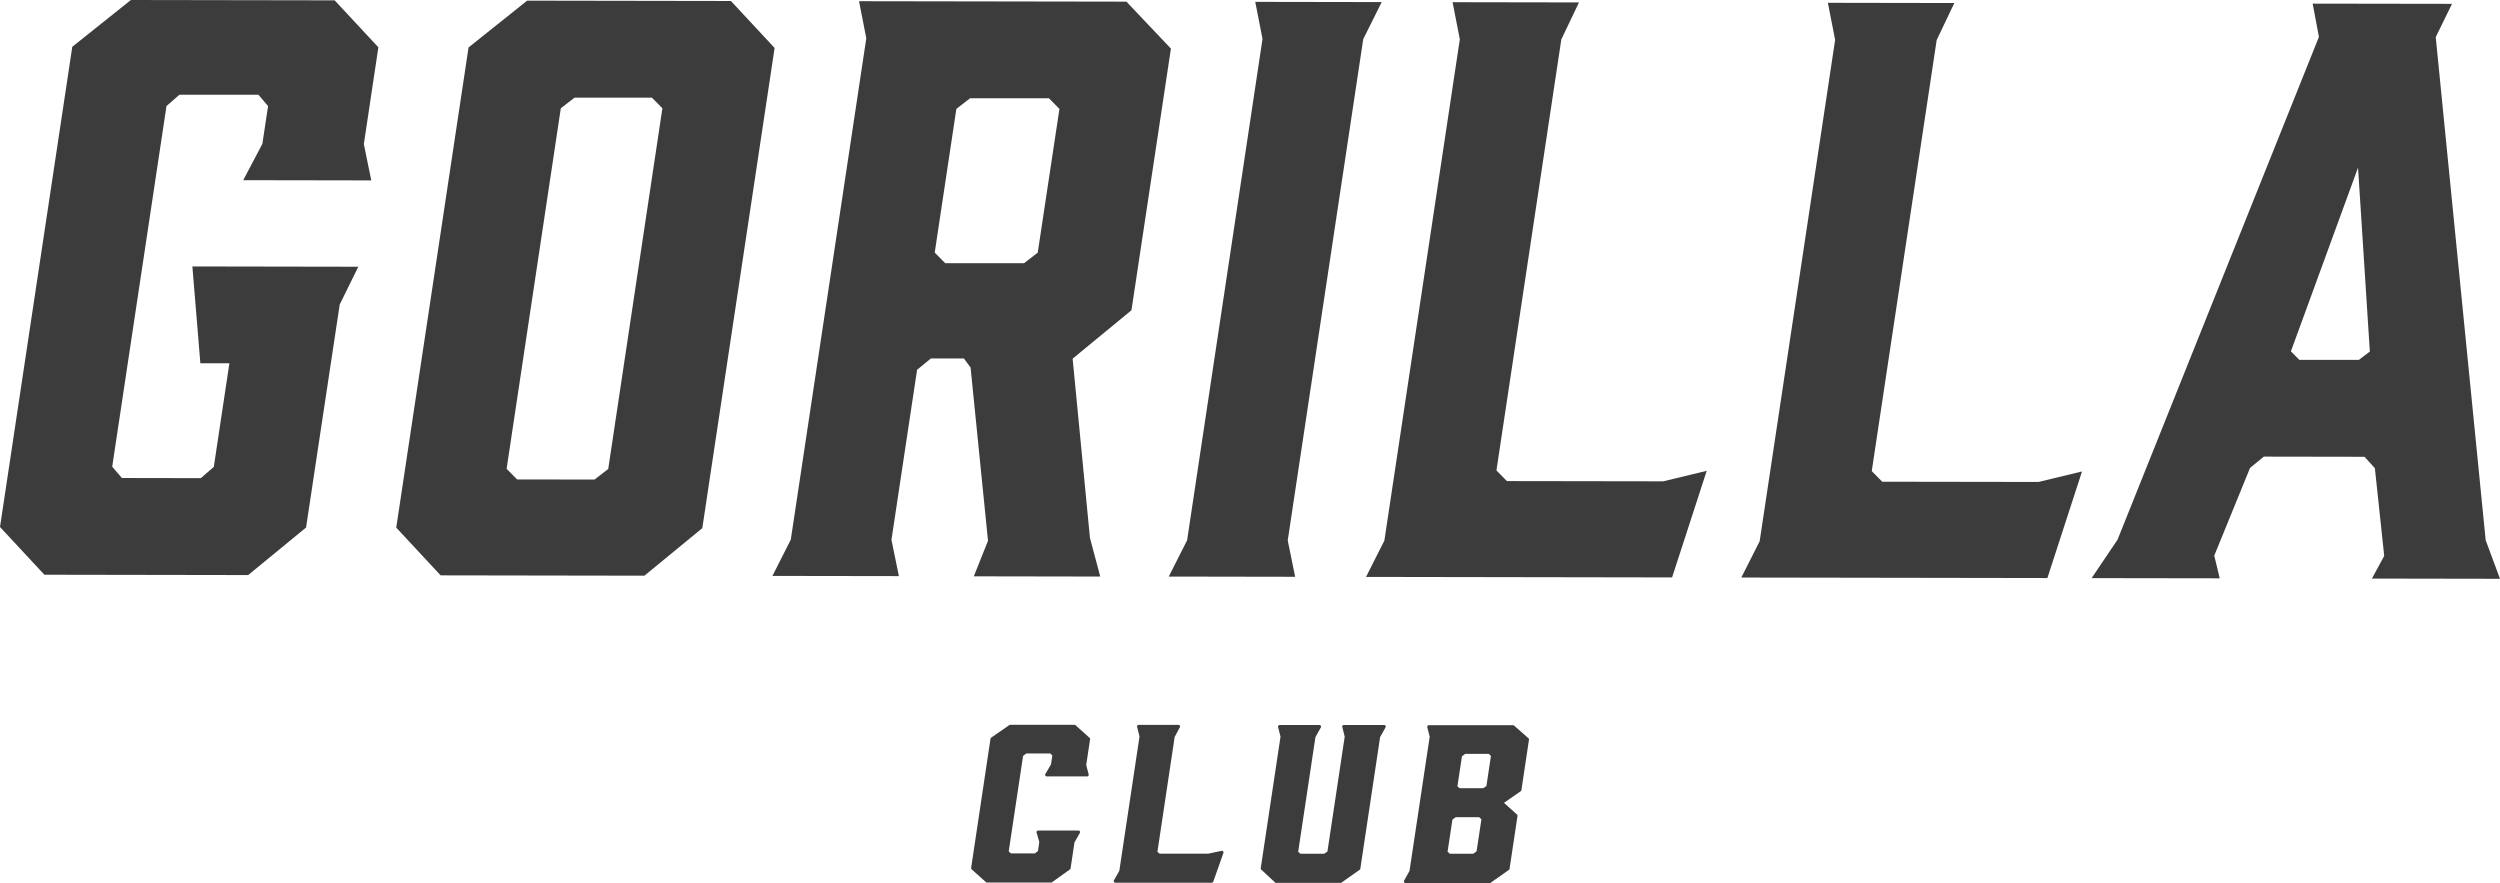 <svg xmlns="http://www.w3.org/2000/svg" viewBox="0 0 1033.14 364.93"><defs><style>.cls-1{fill:#3c3c3c;}</style></defs><g id="Capa_2" data-name="Capa 2"><g id="Layer_1" data-name="Layer 1"><path class="cls-1" d="M0,217.78,29.87,19.34,54.09,0,138.3.14l18.06,19.41-6,40,3.07,15-52.92-.09,7.91-15,2.36-15.62-4-4.7-32.62,0-5.36,4.68L46.37,192.85l4,4.69,32.62.06,5.37-4.68,6.44-42.81-12,0-3.3-40,68.57.12-7.68,15.61L126.48,218l-23.93,19.65-84.21-.14Z"/><path class="cls-1" d="M320.11,19.82,290.23,218.26,266.3,237.91l-84.21-.14-18.34-19.72L193.63,19.61,217.85.27l84.21.14Zm-50.7,20.55-32,0-5.65,4.36L209.36,193.75l4.34,4.38,32,.05,5.65-4.37L273.74,44.75Z"/><path class="cls-1" d="M319.21,238l7.59-15L358,15.82,355,.5l110.5.18,18.39,19.41L467.58,128.22l-24.31,20,7.16,74.09,4.25,15.95-52.25-.09,5.87-14.68-7.2-71.59-2.76-3.76-13.65,0-5.7,4.68L368.4,223.08l3.07,15Zm104-129.23,5.64-4.37L437.82,45l-4.33-4.38-32.62,0L395.22,45l-8.94,59.38,4.33,4.38Z"/><path class="cls-1" d="M535.23,238.36,483,238.27l7.58-15L521.74,16.09l-3-15.32L571,.86l-7.63,15.3L532.16,223.35Z"/><path class="cls-1" d="M691,238.62l-126.48-.21,7.58-15L603.28,16.23l-3-15.32L652.52,1l-7.3,15.31L618.41,194.42l4.33,4.39,64.57.1,18-4.34Z"/><path class="cls-1" d="M846.09,238.88l-126.48-.21,7.58-15L758.38,16.48l-3-15.32,52.26.09-7.3,15.3L773.51,194.68l4.33,4.39,64.57.1,18-4.34Z"/><path class="cls-1" d="M1033.14,239.19l-52.93-.09,5.08-9.37-3.86-36.27-4.29-4.69-41.61-.07-5.69,4.68-14.78,36.23,2.25,9.38-52.93-.08L875.1,223,958.31,15.25,955.72,1.5l57.59.09-6.73,13.74,20.64,207.91Zm-82.93-90.48,24.63,0,4.51-3.43-4.88-76-27.74,75.91Z"/><path class="cls-1" d="M402,358.76l8-53.37,7.5-5.2,26.52,0,5.81,5.22-1.61,10.76,1.07,4-16.67,0,2.39-4,.64-4.21-1.28-1.26H424L422.24,312l-6,40.09,1.38,1.26H428l1.66-1.26.62-4.11-1.18-4,16.66,0-2.28,4-1.63,10.84-7.4,5.29-26.52,0Z"/><path class="cls-1" d="M407.8,364.72a.6.6,0,0,1-.34-.16l-5.92-5.3a.7.7,0,0,1-.21-.6l8-53.37a.7.7,0,0,1,.28-.45l7.5-5.2a.64.64,0,0,1,.38-.12l26.52,0a.61.61,0,0,1,.44.17l5.82,5.22a.63.63,0,0,1,.21.59l-1.59,10.62,1,3.9a.7.7,0,0,1-.11.58.67.67,0,0,1-.53.26l-16.67,0a.65.65,0,0,1-.58-.33.69.69,0,0,1,0-.67l2.32-3.92.57-3.74-.85-.83h-9.89l-1.35,1-5.94,39.46.93.85h9.89l1.27-1,.55-3.71-1.13-3.89a.68.68,0,0,1,.64-.86l16.67,0a.7.7,0,0,1,.57.33.67.67,0,0,1,0,.67l-2.22,3.92-1.61,10.72a.68.68,0,0,1-.27.44l-7.4,5.29a.68.68,0,0,1-.39.13l-26.52,0Zm-5.1-6.22,5.46,4.9,26,0,7-5,1.59-10.56a.63.63,0,0,1,.08-.23l1.72-3H430l.93,3.18a.88.88,0,0,1,0,.28l-.62,4.12a.67.67,0,0,1-.26.43l-1.66,1.26a.63.63,0,0,1-.4.14H417.59a.64.64,0,0,1-.45-.18l-1.38-1.26a.68.68,0,0,1-.21-.59l6-40.09a.68.68,0,0,1,.27-.44l1.76-1.26A.69.69,0,0,1,424,310h10.38a.58.58,0,0,1,.46.19l1.28,1.26a.68.68,0,0,1,.2.57l-.64,4.21a.75.75,0,0,1-.08.24l-1.8,3,14.63,0-.85-3.2a.62.62,0,0,1,0-.27l1.56-10.4-5.36-4.81-26,0-7.09,4.93Z"/><path class="cls-1" d="M500.76,364.15l-39.83,0,2.28-4,8.38-55.72-1-4.12,16.45,0-2.19,4.11-7.2,47.91,1.39,1.18,20.33,0L505,352.3Z"/><path class="cls-1" d="M460.83,364.77a.67.67,0,0,1-.48-.32.67.67,0,0,1,0-.66l2.22-3.93,8.34-55.47-1-4a.65.65,0,0,1,.12-.57.67.67,0,0,1,.53-.26l16.45,0a.65.65,0,0,1,.57.32.67.67,0,0,1,0,.66l-2.14,4L478.31,352l.92.78,20.1,0,5.49-1.16a.67.67,0,0,1,.64.22.68.68,0,0,1,.12.66l-4.19,11.85a.67.67,0,0,1-.63.44l-39.83,0Zm10.56-63.86.85,3.28a.82.82,0,0,1,0,.27l-8.38,55.72a.63.63,0,0,1-.08.23l-1.72,3,38.22,0,3.64-10.29-4.47.93H479a.6.6,0,0,1-.43-.16l-1.39-1.18a.62.62,0,0,1-.23-.6l7.2-47.91a.74.74,0,0,1,.07-.21l1.67-3.14Z"/><path class="cls-1" d="M569.69,304.46l-8.19,54.46-7.5,5.29-26.62,0-5.71-5.3,8.19-54.46-1.06-4.12h16.46l-2.3,4.12-7.2,47.91,1.39,1.17h10.28l1.74-1.17,7.21-47.91-1.06-4.12,16.67,0Z"/><path class="cls-1" d="M527.28,364.84a.67.67,0,0,1-.36-.17l-5.7-5.3a.68.68,0,0,1-.21-.59l8.17-54.33-1-4a.65.65,0,0,1,.12-.57.64.64,0,0,1,.52-.26l16.46,0a.63.63,0,0,1,.57.33.65.65,0,0,1,0,.66l-2.24,4-7.13,47.42.93.78h9.82l1.34-.9,7.14-47.48-1-4a.71.71,0,0,1,.11-.58.69.69,0,0,1,.53-.25H572a.67.67,0,0,1,.58,1l-2.24,4L562.16,359a.61.61,0,0,1-.27.44l-7.51,5.29a.67.67,0,0,1-.39.12l-26.62,0Zm-4.9-6.21,5.26,4.88,26.14,0,7.11-5L569,304.36a.63.63,0,0,1,.08-.23l1.75-3.12-14.68,0,.84,3.29a.74.74,0,0,1,0,.26l-7.21,47.91a.65.65,0,0,1-.29.45l-1.74,1.18a.7.7,0,0,1-.37.11H537.15a.65.65,0,0,1-.42-.16l-1.4-1.17a.67.67,0,0,1-.23-.61l7.2-47.91a.83.83,0,0,1,.08-.22l1.75-3.13-14.47,0,.85,3.29a.82.82,0,0,1,0,.27Z"/><path class="cls-1" d="M590.43,300.36l34.79,0,5.93,5.22L628,326.45l-7.61,5.29,6,5.39L623.13,359l-7.51,5.29-34.8,0,2.3-4.11,8.38-55.73Zm11.14,24.89,1.39,1.18h10.17l1.75-1.18,2-13.11-1.38-1.26H605.3l-1.76,1.26Zm10,11.86H601.36l-1.76,1.26-2.09,13.87,1.38,1.26h10.17l1.76-1.26,2.09-13.86Z"/><path class="cls-1" d="M580.72,364.89a.65.65,0,0,1-.47-.32.67.67,0,0,1,0-.66l2.24-4,8.34-55.47-1-3.9a.67.67,0,0,1,.12-.58.68.68,0,0,1,.53-.26l34.8,0a.67.67,0,0,1,.43.16l5.93,5.22a.68.68,0,0,1,.22.6l-3.13,20.84a.65.65,0,0,1-.28.45l-6.92,4.81,5.38,4.82a.7.7,0,0,1,.21.6l-3.29,21.85a.61.61,0,0,1-.27.44L616,364.81a.64.64,0,0,1-.38.12l-34.8,0ZM591.3,301l.84,3.2a.82.82,0,0,1,0,.27l-8.38,55.73a1,1,0,0,1-.08.22L582,363.57l33.45,0,7.1-5,3.19-21.22L620,332.24a.7.7,0,0,1-.22-.54.67.67,0,0,1,.29-.5l7.37-5.13,3-20.2L625,301.06Zm7.5,53.13a.64.64,0,0,1-.35-.17l-1.39-1.26a.68.68,0,0,1-.21-.59l2.09-13.87a.65.65,0,0,1,.27-.44l1.76-1.26a.67.67,0,0,1,.39-.12h10.17a.7.7,0,0,1,.45.17l1.38,1.27a.67.67,0,0,1,.21.59l-2.09,13.86a.61.61,0,0,1-.27.44L609.45,354a.61.61,0,0,1-.39.13H598.8Zm-.58-2.17.93.84,9.7,0,1.36-1,2-13.24-.93-.85h-9.7l-1.36,1Zm4.65-24.89a.63.63,0,0,1-.33-.15l-1.4-1.18a.67.67,0,0,1-.23-.61l2-13.11a.66.66,0,0,1,.28-.44l1.76-1.26a.59.59,0,0,1,.38-.12h10.17a.65.65,0,0,1,.45.17l1.38,1.26a.63.63,0,0,1,.21.59l-2,13.11a.67.67,0,0,1-.29.46L613.5,327a.63.63,0,0,1-.37.12H602.87Zm-.59-2.11.93.78h9.72l1.34-.89,1.87-12.48-.93-.84h-9.7l-1.35,1Z"/></g></g></svg>